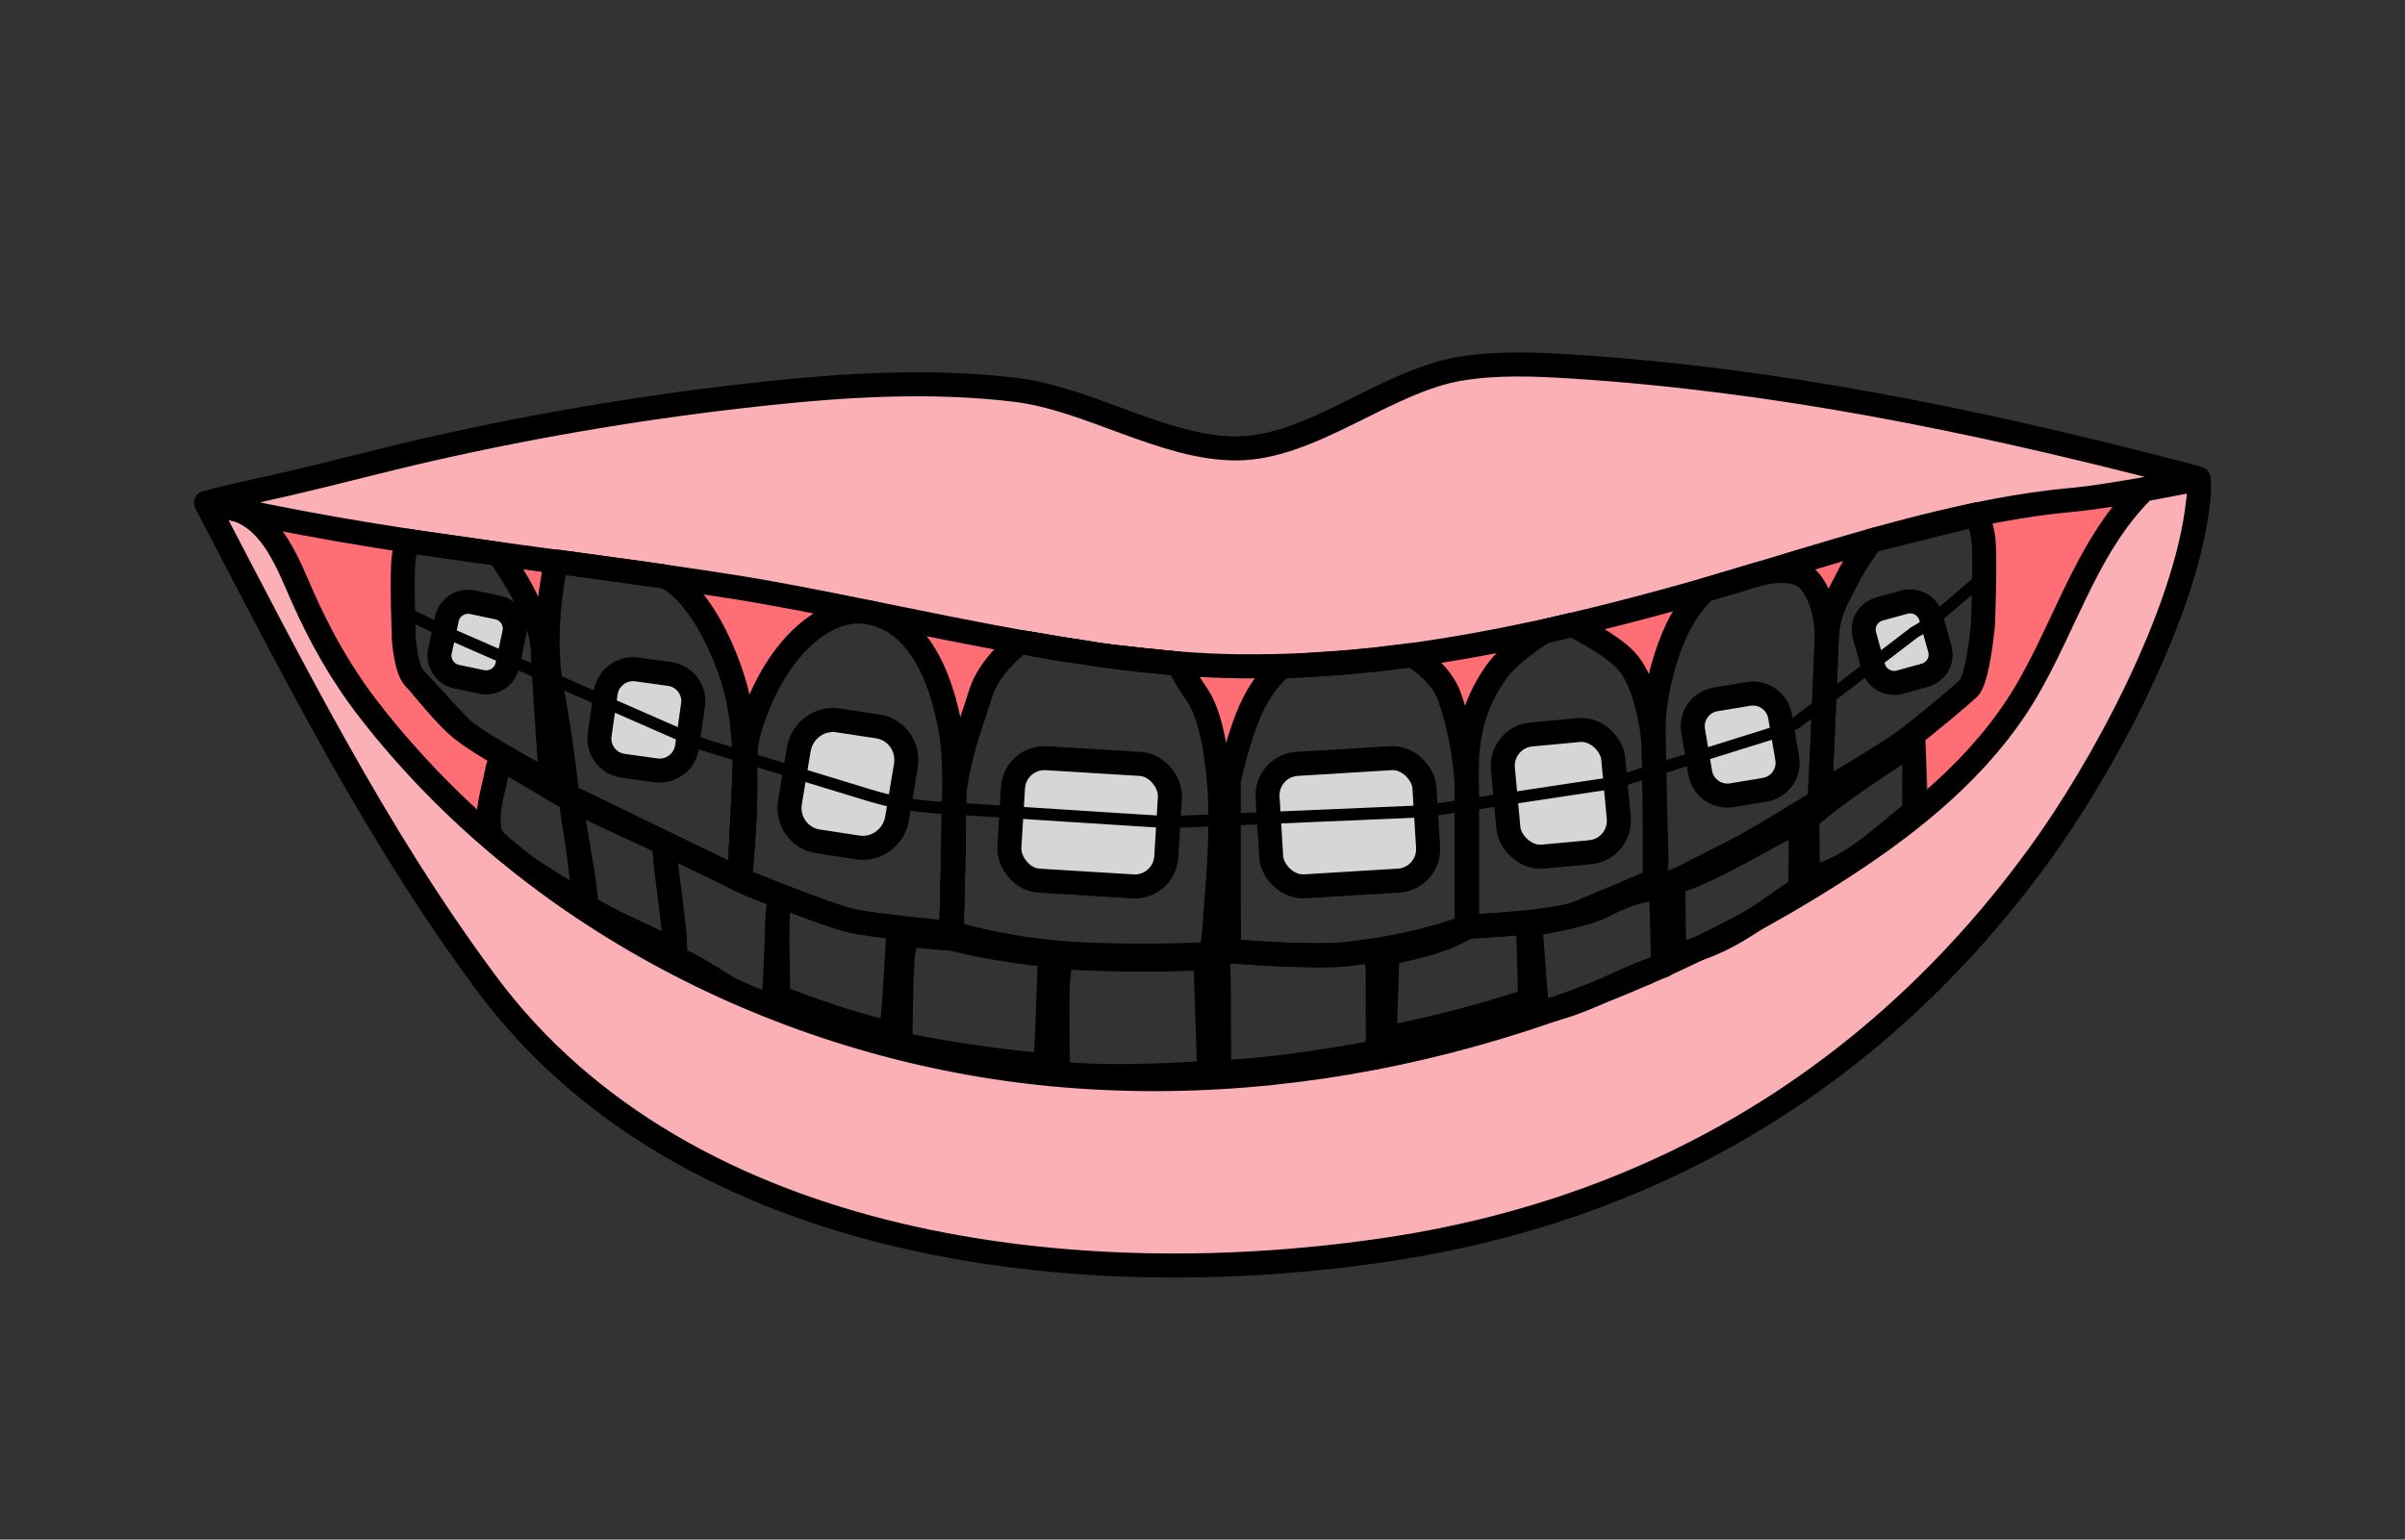 <?xml version="1.0" encoding="UTF-8"?>
<svg id="Calque_1" data-name="Calque 1" xmlns="http://www.w3.org/2000/svg" viewBox="0 0 200.13 128.13">
  <rect x="0" y="0" width="200.13" height="128.13" fill="#333333" stroke="none"/>
  <defs>
    <style>
      .cls-1 {
        fill: #ff6d75;
      }

      .cls-2 {
        fill: #d6d6d6;
      }

      .cls-2, .cls-3, .cls-4 {
        stroke-width: 2px;
      }

      .cls-2, .cls-3, .cls-4, .cls-5 {
        stroke: #000;
      }

      .cls-2, .cls-5 {
        stroke-miterlimit: 10;
      }

      .cls-3, .cls-4, .cls-6 {
        stroke-linecap: round;
        stroke-linejoin: round;
      }

      .cls-3, .cls-6, .cls-5 {
        fill: none;
      }

      .cls-4 {
        fill: #fab0b4;
      }

      .cls-6 {
        stroke: #fff;
        stroke-width: 8px;
      }
    </style>
  </defs>
  <g>
    <path class="cls-3" d="m159.3,67.51c-3.5,2.84-5.41,4.8-8.85,5.6l-.06-4.98c1.99-1.85,7.42-5.49,8.89-6.22.06.17-.02,5.34.02,5.6Z"/>
    <path class="cls-3" d="m64.88,74.53c-.26.94-.29,8.57-.66,9.48-2.84-.81-5.34-3.25-8.05-4.25.11-.56-.21-3.53-.56-6.21-.03-.23-.41-3.15-.3-3.36l5.17,2.48s1.95,1.14,4.4,1.87Z"/>
    <g>
      <polygon class="cls-1" points="23.4 44.15 32.65 45.66 33.51 54.91 41.83 63.2 40.16 69.11 31.98 60.66 27.32 53.93 23.4 44.15"/>
      <polygon class="cls-1" points="164.44 42.82 165.84 49.67 163.79 57.31 160.16 60.03 160.41 66.29 166.62 60.46 171.94 50.89 177.06 40.95 164.44 42.82"/>
      <polygon class="cls-1" points="42.82 46.75 45.58 50.89 46.12 47.58 57.14 48.82 59.78 53.44 62 58.82 68.35 51.34 74.83 52.09 78.33 55.95 79.85 60.66 84.34 53.93 98.66 56.28 101.6 63.83 105.9 56.18 117.52 54.52 121.68 59.56 126.57 53.44 132.88 52.53 137.23 57.39 140.14 50.2 149.31 47.51 152.6 50.4 153.9 46.18 137.63 50.89 124.8 53.17 112.16 54.42 99.25 54.91 86.02 53.62 68.31 50.17 48.72 47.08 42.82 46.75"/>
    </g>
    <path class="cls-3" d="m47.59,66.61c-.17.97,1.35,7.47,1.09,8.42-2.14-1.05-2.59-1.4-4.6-2.67,0,0-3.12-2.12-3.3-3.03-.38-1.88.25-3.32.59-5.21.11-.61.35-.7.46-.92l5.76,3.41Z"/>
    <path class="cls-4" d="m182.94,39.85c-.26.05-2.26.45-4.54.87-2.06.36-4.34.73-5.78.86-8.73.78-17.6,3.57-26.21,6.17-.11.03-.17.05-.17.05l-3.45,1.03-.89.26s0,0-.02,0c-1.08.31-2.17.62-3.24.91-2.6.71-5.2,1.38-7.81,1.99h0c-.76.18-1.53.36-2.29.53t-.02,0c-3.65.79-7.31,1.48-11,1.99,0,0-.03,0-.09,0-.09,0-.18.02-.27.03-.06,0-.12.02-.19.03-.21.02-.46.05-.76.09-.1,0-.2.02-.31.04-.16.02-.33.04-.5.06-.13.02-.27.04-.4.05-.44.06-.87.1-1.3.14-.13,0-.27.03-.4.04-1.25.13-3.32.27-4.81.36-1.8.08-3.61.12-5.41.1-1.62-.02-3.27-.1-4.93-.23,0,0-.12,0-.33-.03-.1,0-.19-.02-.29-.03-.07,0-.15-.01-.22-.02-.17-.01-.34-.02-.51-.05-.05,0-.09,0-.14,0-.04,0-.09-.02-.14-.02-.12,0-.24-.02-.36-.04-.66-.05-1.32-.12-1.99-.21-.26-.02-.52-.06-.78-.09-.26-.02-.52-.06-.79-.09-.33-.04-.62-.08-.83-.11-.05,0-.11-.02-.17-.02-.11-.02-.23-.04-.34-.05h0c-.14-.02-.28-.04-.42-.07-.31-.05-.65-.11-1.01-.16-1.26-.17-2.53-.38-3.8-.62-.13,0-.27-.04-.4-.07-.22-.04-.39-.06-.51-.08-.03,0-.05,0-.07,0-.06,0-.09-.02-.09-.02h0c-4.17-.75-8.35-1.61-12.45-2.44-4.08-.83-8.06-1.63-11.87-2.22-1.9-.3-3.76-.57-5.56-.83-.04-.01-.09-.01-.14-.02-.1-.02-.23-.03-.38-.05-.14-.02-.31-.05-.49-.07-.1-.02-.21-.03-.32-.05-.19-.02-.39-.05-.59-.08-.67-.09-1.43-.2-2.19-.3-.2-.02-.39-.05-.58-.08-.58-.08-1.14-.16-1.66-.23-.23-.03-.45-.06-.66-.09-.63-.08-1.14-.15-1.46-.2-.1,0-.18-.02-.24-.03-.05,0-.08,0-.08,0-1.6-.22-3.19-.43-4.77-.65l-.22-.03-6.71-.96-.31-.05c-3.94-.6-7.96-1.28-12.24-2.14l-2.27-.51-.09-.02-.61-.14-.53-.12-.26-.06-.39-.09-.54-.12-.11-.03c1.7-.49,5.09-1.19,6.68-1.56,3.97-.92,7.89-1.98,11.86-2.88,9.19-2.09,18.5-3.63,27.87-4.63,6.92-.74,13.94-1.15,20.88-.31,6.11.75,12.34,4.87,18.32,4.87,6.3,0,12.4-5.58,18.66-6.63,3.09-.51,6.24-.38,9.36-.18,16.84,1.08,33.08,4.4,49.39,8.6,1.54.4,2.52.66,2.69.72Z"/>
    <path class="cls-4" d="m182.9,41.84c-1.02,9.24-7.96,22.12-13.31,29.43-13.25,18.13-31.52,29.26-53.81,32.67-25.74,3.93-58.66.33-75.33-22.14-9.29-12.52-16.09-26.17-23.31-39.95.07,0,.13,0,.2.03l.54.12.39.09.26.06.53.12.61.14s.09.02.09.02c2.95,1.01,4.25,4.59,5.39,7.17,1.52,3.43,3.28,6.56,5.6,9.54,13.34,17.16,34.31,27.86,55.74,30.16,22.87,2.45,46.26-4.12,65.71-16.41,5.92-3.74,11.7-8.16,15.61-14.07,3.81-5.77,5.54-13.15,10.6-18.08,2.28-.42,4.28-.82,4.54-.87.06.51.05,1.17-.04,1.99Z"/>
    <path class="cls-3" d="m17.35,41.87c.85.08,1.65.28,2.42.55l-.09-.02-.61-.14-.53-.12-.26-.06-.39-.09-.54-.12Z"/>
    <path class="cls-3" d="m37.33,59.52c.35.38.71.76,1.07,1.14-1.32-1.1-2.59-2.73-3.41-3.67.78.84,1.56,1.68,2.34,2.53Z"/>
    <path class="cls-3" d="m151.42,66.66h0s-.04.03-.11.07c.04,0,.08-.04.11-.07Z"/>
    <path class="cls-3" d="m61.97,63.67h0c-.03,1.07-.1,2.66-.18,4.24-.12,2.65-.26,5.26-.26,5.26l-3.01-1.46-.62-.3-6.02-2.93-4.68-2.27s-.41-4.17-1.31-9.02c-.91-4.85.39-10.45.39-10.45,0,0,.03,0,.08,0,.06,0,.14.02.24.03.32.05.83.12,1.46.2.21.03.43.06.66.09.52.07,1.08.15,1.66.23.19.03.38.06.58.08.76.1,1.52.21,2.19.3.2.03.4.06.59.08.11.02.22.03.32.05.18.02.35.05.49.07.15.02.28.04.38.05.05,0,.1,0,.14.02,1.31.18,4.17,2.99,5.97,8.75.62,1.96.87,4.49.93,6.96Z"/>
    <path class="cls-3" d="m61.93,67.95c-.13,2.98-.4,5.22-.4,5.22,0,0,.14-2.62.26-5.26.08-1.58.15-3.17.18-4.23.05,1.48.02,2.95-.04,4.27Z"/>
    <path class="cls-3" d="m79.38,67.45c0,.28,0,.58,0,.89,0,.21,0,.43,0,.64v.07c0,.21,0,.42,0,.62-.03,1.34-.07,2.8-.1,4.11-.02.96-.04,1.84-.05,2.51,0,.1,0,.19,0,.28v.09c0,.22,0,.4-.02.55,0,.28,0,.44,0,.44,0,0-1.87-.17-3.9-.4-.15,0-.29-.03-.44-.05-1.47-.16-2.95-.35-3.83-.53-1.14-.23-3.68-1.17-5.83-2.02-.1-.04-.2-.08-.29-.11-1.85-.73-3.35-1.36-3.35-1.36,0,0,.27-2.25.4-5.22.06-1.32.09-2.79.04-4.27h0c.02-.41.03-.73.03-.95,0-1.74,1.29-5.3,3.02-7.72,1.94-2.72,4.64-4.63,7.48-4.01,3.45.75,5.74,4.48,6.66,10.31.18,1.13.23,3.52.22,6.13Z"/>
    <path class="cls-3" d="m61.93,67.95c-.13,2.98-.4,5.22-.4,5.22,0,0,.14-2.62.26-5.26.08-1.58.15-3.17.18-4.23.05,1.48.02,2.95-.04,4.27Z"/>
    <path class="cls-3" d="m79.36,69.05c0,1.66-.05,3.32-.08,4.73-.03.98-.05,1.85-.08,2.5,0-.67.03-1.55.05-2.51.04-1.51.08-3.22.11-4.72Z"/>
    <path class="cls-3" d="m101.16,76.23c-.17,1.86-.33,3.14-.33,3.14,0,0-5.27.37-11.61,0-.3-.02-.61-.04-.9-.06-.32-.03-.63-.05-.94-.09-4.62-.47-8.22-1.58-8.22-1.58,0,0,0-.16,0-.44.01-.15.02-.33.02-.55v-.09c0-.09,0-.18,0-.28.03-.65.05-1.52.08-2.5.03-1.42.07-3.08.08-4.73v-.07c0-.21,0-.43,0-.64,0-.31,0-.61,0-.89.04-3.64,1.47-7.19,2.26-9.72.76-2.42,3.11-4.14,3.31-4.29h0s.03.01.09.02c.02,0,.04,0,.07,0,.12.02.29.04.51.08.13.03.27.06.4.07,1.27.24,2.54.45,3.8.62.36.05.7.11,1.01.16.14.03.28.05.42.07h0c.11,0,.23.03.34.05.06,0,.12,0,.17.02.21.03.5.07.83.11.27.03.53.07.79.09.26.03.52.07.78.09.67.09,1.33.16,1.99.21.12.02.24.03.36.04.09,0,.19.03.28.03.17.03.34.04.51.05.07,0,.15.02.22.02.1,0,.19.02.29.03.21.02.33.03.33.03,0,0,.24.75,1.5,2.57,1.27,1.82,1.76,5.61,1.91,8.36.17,3.11-.13,7.25-.39,10.06Z"/>
    <path class="cls-3" d="m79.36,69.05c0,1.66-.05,3.32-.08,4.73-.03.98-.05,1.85-.08,2.5,0-.67.03-1.55.05-2.51.04-1.51.08-3.22.11-4.72Z"/>
    <path class="cls-3" d="m86.02,53.62c.99.16,2.52.41,3.8.62-1.26-.17-2.53-.38-3.8-.62Z"/>
    <path class="cls-3" d="m93.39,54.74c1,.11,2.19.24,3.13.34-1.03-.08-2.08-.2-3.13-.34Z"/>
    <path class="cls-3" d="m96.51,55.08c.39.04.74.07,1.01.1-.33-.02-.67-.05-1.01-.1Z"/>
    <path class="cls-3" d="m122.07,66.49v10.63s-2.5,1.1-7.4,1.92c-.34.05-.68.1-1.04.16-.47.06-.96.13-1.47.19-2.86.34-9.91-.24-9.91-.24v-14.17s.59-2.88,1.6-5.4c1.13-2.84,2.79-4.09,2.79-4.09,0,0,.78-.04,1.86-.11,1.5-.09,3.57-.23,4.81-.36.13,0,.27-.03.4-.04.43-.04.86-.08,1.3-.14.13,0,.27-.03.4-.05.17-.02.34-.04.5-.06.11-.02.21-.03.31-.04.3-.04.55-.07.76-.09.07,0,.13-.02.19-.03.09,0,.18-.02.27-.03.06,0,.09,0,.09,0,0,0,2.36,1.3,3.12,3.53,1,2.92,1.43,6,1.43,8.44Z"/>
    <path class="cls-3" d="m137.69,73.28s-4.51,1.96-6.52,2.74c-.82.31-2.51.56-4.21.74-2.44.25-4.9.36-4.9.36v-13.19c0-3.69,1.14-6.16,2.49-8.05,1.14-1.59,3.66-3.16,3.97-3.35t.02,0c.76-.17,1.53-.35,2.29-.53h0c.2.1,3.16,1.57,4.47,2.96,1.36,1.43,2.05,4.51,2.24,6.36.2,1.84.15,11.97.15,11.97Z"/>
    <path class="cls-3" d="m130.83,52c-.76.18-1.53.36-2.29.53h0s2.28-.53,2.28-.53Z"/>
    <path class="cls-3" d="m152,53.21c-.05,2.21-.56,13.04-.58,13.45h0s-.04.03-.11.07c-.09.06-.24.15-.43.27-.91.55-2.78,1.69-4.13,2.49-.43.25-.8.47-1.08.63-.09.05-.2.11-.32.18-.12.07-.25.14-.38.2-.21.11-.44.23-.68.36-1.55.8-3.67,1.86-4.6,2.33-.3.14-2.08.7-2.08.7l.24-2.23s-.27-9.27-.24-11.35c.03-2.07.68-5.08,1.75-7.53,1.07-2.45,2.53-3.69,2.53-3.69l.89-.26,3.45-1.03s.06-.02.17-.05c.63-.15,2.88-.63,4.03.44.62.57,1.63,2.39,1.57,5.02Z"/>
    <path class="cls-3" d="m155.71,44.99s-1.27,1.69-2.07,3.32c-.63,1.28-1.55,2.57-1.63,4.9-.08,2.33-.54,12.8-.54,12.8,0,0,5.77-3.31,7.59-4.76s3.94-3.21,4.74-3.95c.8-.73,1.21-5.31,1.21-5.31,0,0,.25-6.01,0-7.39-.25-1.38-.56-1.78-.56-1.78l-8.73,2.17Z"/>
    <path class="cls-3" d="m45.87,65.16s-5.74-3.05-7.42-4.46c-.02-.01-.03-.03-.05-.04-1.32-1.1-2.59-2.73-3.41-3.67-.03-.03-.06-.06-.08-.09-.16-.18-.29-.33-.41-.44-.72-.69-.89-3.25-.89-3.25,0,0-.22-5.62,0-6.91l.23-1.3.43.06.31.05,6.71.96.22.03s1.5,2.14,2.22,3.67c.56,1.2,1.38,2.41,1.45,4.58.07,2.18.69,10.81.69,10.81Z"/>
    <path class="cls-3" d="m101.6,76.25l-1.26,4.43.28,8.61c-4.4.22-8.09.45-12.56.05-.06-.49-.08-6.6-.04-7.33.03-.58.15-1.88.31-2.37.29.02.6.04.9.06,6.33.37,11.61,0,11.61,0,0,0,.16-1.62.33-3.48h.27s.17.02.17.02Z"/>
    <path class="cls-3" d="m79.28,73.78c-.03.98-.05,1.85-.08,2.5,0-.67.03-1.55.05-2.51h.03Z"/>
    <path class="cls-3" d="m87.38,79.49c-.08.98-.23,8.19-.45,9.16-4.03-.35-8.04-.94-12-1.76,0-.48.05-6.76.23-7.54.08-.35.2-1.25.32-1.55,1.99.2,3.83.34,3.83.34,0,0,3.54.95,8.07,1.35Z"/>
    <path class="cls-3" d="m74.83,77.19c-.18,1.09-.42,7.75-.72,8.81-3.31-.81-6.22-1.82-9.38-3.02.08-.45-.15-6.56.02-7.17.12-.42.27-.81.42-1.17,2.16.85,4.7,1.79,5.83,2.02.88.18,2.36.37,3.83.53Z"/>
    <path class="cls-3" d="m61.93,67.95c-.13,2.98-.4,5.22-.4,5.22,0,0,.14-2.62.26-5.26l.14.04Z"/>
    <path class="cls-3" d="m55.31,70.19c-.17.97,1.09,7.95.83,8.9-2.14-1.05-5.25-2.33-7.25-3.6,0,0-.16-.78-.34-1.69-.38-1.88-.27-2.4-.68-4.75-.11-.61-.38-2.22-.27-2.44l7.72,3.58Z"/>
    <path class="cls-3" d="m114.67,87.54c-3.49.64-7.7,1.32-11.24,1.58-.66.05-1.31.09-1.98.12l-.03-7.35-.16-5.63h.16s.82-.06.82-.06v2.96s7.05.58,9.91.24c.51-.06,1.64-.23,2.11-.29.16.51.35.97.38,1.59,0,.21.02,6.66.02,6.85Z"/>
    <path class="cls-3" d="m127.35,83.24c-3.98,1.31-8.03,2.36-12.13,3.16l.24-7.11c4.9-.82,6.6-2.16,6.6-2.16,0,0,2.47-.11,4.9-.36.07.17.13.35.18.54.08.29.15,5.68.2,5.94Z"/>
    <path class="cls-3" d="m138.42,80.36c-3.98,1.31-6.41,3.15-10.51,3.95l-.56-7.36c4.9-.82,6.03-1.54,6.03-1.54,0,0,2.22-1.28,4.65-1.53.07.17.13.35.18.54.08.29.15,5.68.2,5.94Z"/>
    <path class="cls-3" d="m149.84,73.89c-4.16,2.84-6.44,4.8-10.53,5.6l-.07-6.08c2.29-.38,8.83-4.39,10.58-5.12.07.17-.03,5.34.02,5.6Z"/>
  </g>
  <rect class="cls-2" x="105.62" y="63.32" width="13.08" height="10.21" rx="2.62" ry="2.62" transform="translate(-3.96 6.96) rotate(-3.49)"/>
  <rect class="cls-2" x="125.27" y="60.91" width="9.22" height="10.21" rx="2.62" ry="2.62" transform="translate(-5.55 12.31) rotate(-5.31)"/>
  <path class="cls-2" d="m146.84,65.73l-2.71.45c-1.25.21-2.44-.63-2.65-1.88l-.59-3.47c-.21-1.25.63-2.43,1.88-2.63l2.71-.45c1.25-.21,2.44.63,2.65,1.88l.59,3.47c.21,1.25-.63,2.43-1.88,2.63Z"/>
  <path class="cls-2" d="m160.17,56.2l-2.07.57c-.95.26-1.94-.29-2.21-1.24l-.74-2.65c-.27-.95.29-1.93,1.25-2.2l2.07-.57c.95-.26,1.94.29,2.21,1.24l.74,2.65c.27.95-.29,1.93-1.25,2.2Z"/>
  <rect class="cls-2" x="84.12" y="63.32" width="13.08" height="10.21" rx="2.62" ry="2.62" transform="translate(177 142.25) rotate(-176.51)"/>
  <path class="cls-2" d="m68.05,70.02l3.34.51c1.54.23,3-.85,3.26-2.42l.73-4.38c.26-1.57-.77-3.03-2.31-3.27l-3.34-.51c-1.54-.23-3,.85-3.26,2.42l-.73,4.38c-.26,1.57.77,3.03,2.31,3.27Z"/>
  <path class="cls-2" d="m51.85,63.73l2.72.38c1.26.17,2.42-.7,2.6-1.95l.5-3.49c.18-1.25-.7-2.41-1.95-2.58l-2.72-.38c-1.26-.17-2.42.7-2.6,1.95l-.5,3.49c-.18,1.25.7,2.41,1.95,2.58Z"/>
  <path class="cls-2" d="m37.99,56.31l2.1.44c.97.2,1.92-.41,2.13-1.38l.58-2.69c.21-.96-.41-1.91-1.38-2.12l-2.1-.44c-.97-.2-1.92.41-2.13,1.38l-.58,2.69c-.21.96.41,1.91,1.38,2.12Z"/>
  <path class="cls-5" d="m33.51,50.89l3.41,1.64,21.01,9.2c.28.12.57.23.86.32l13.57,4.14c1.78.54,3.62.88,5.48,1l19.37,1.24,20.73-.89c.47-.02.94-.07,1.41-.14l14.45-2.18c.33-.05.65-.12.97-.22l12.36-3.86c.81-.25,1.59-.58,2.33-.98l9.83-7.53c.66-.36,1.29-.78,1.86-1.27l4.5-3.84"/>
  <rect class="cls-6" x="-2238.11" y="-1884.29" width="6467.34" height="6437.3"/>
</svg>